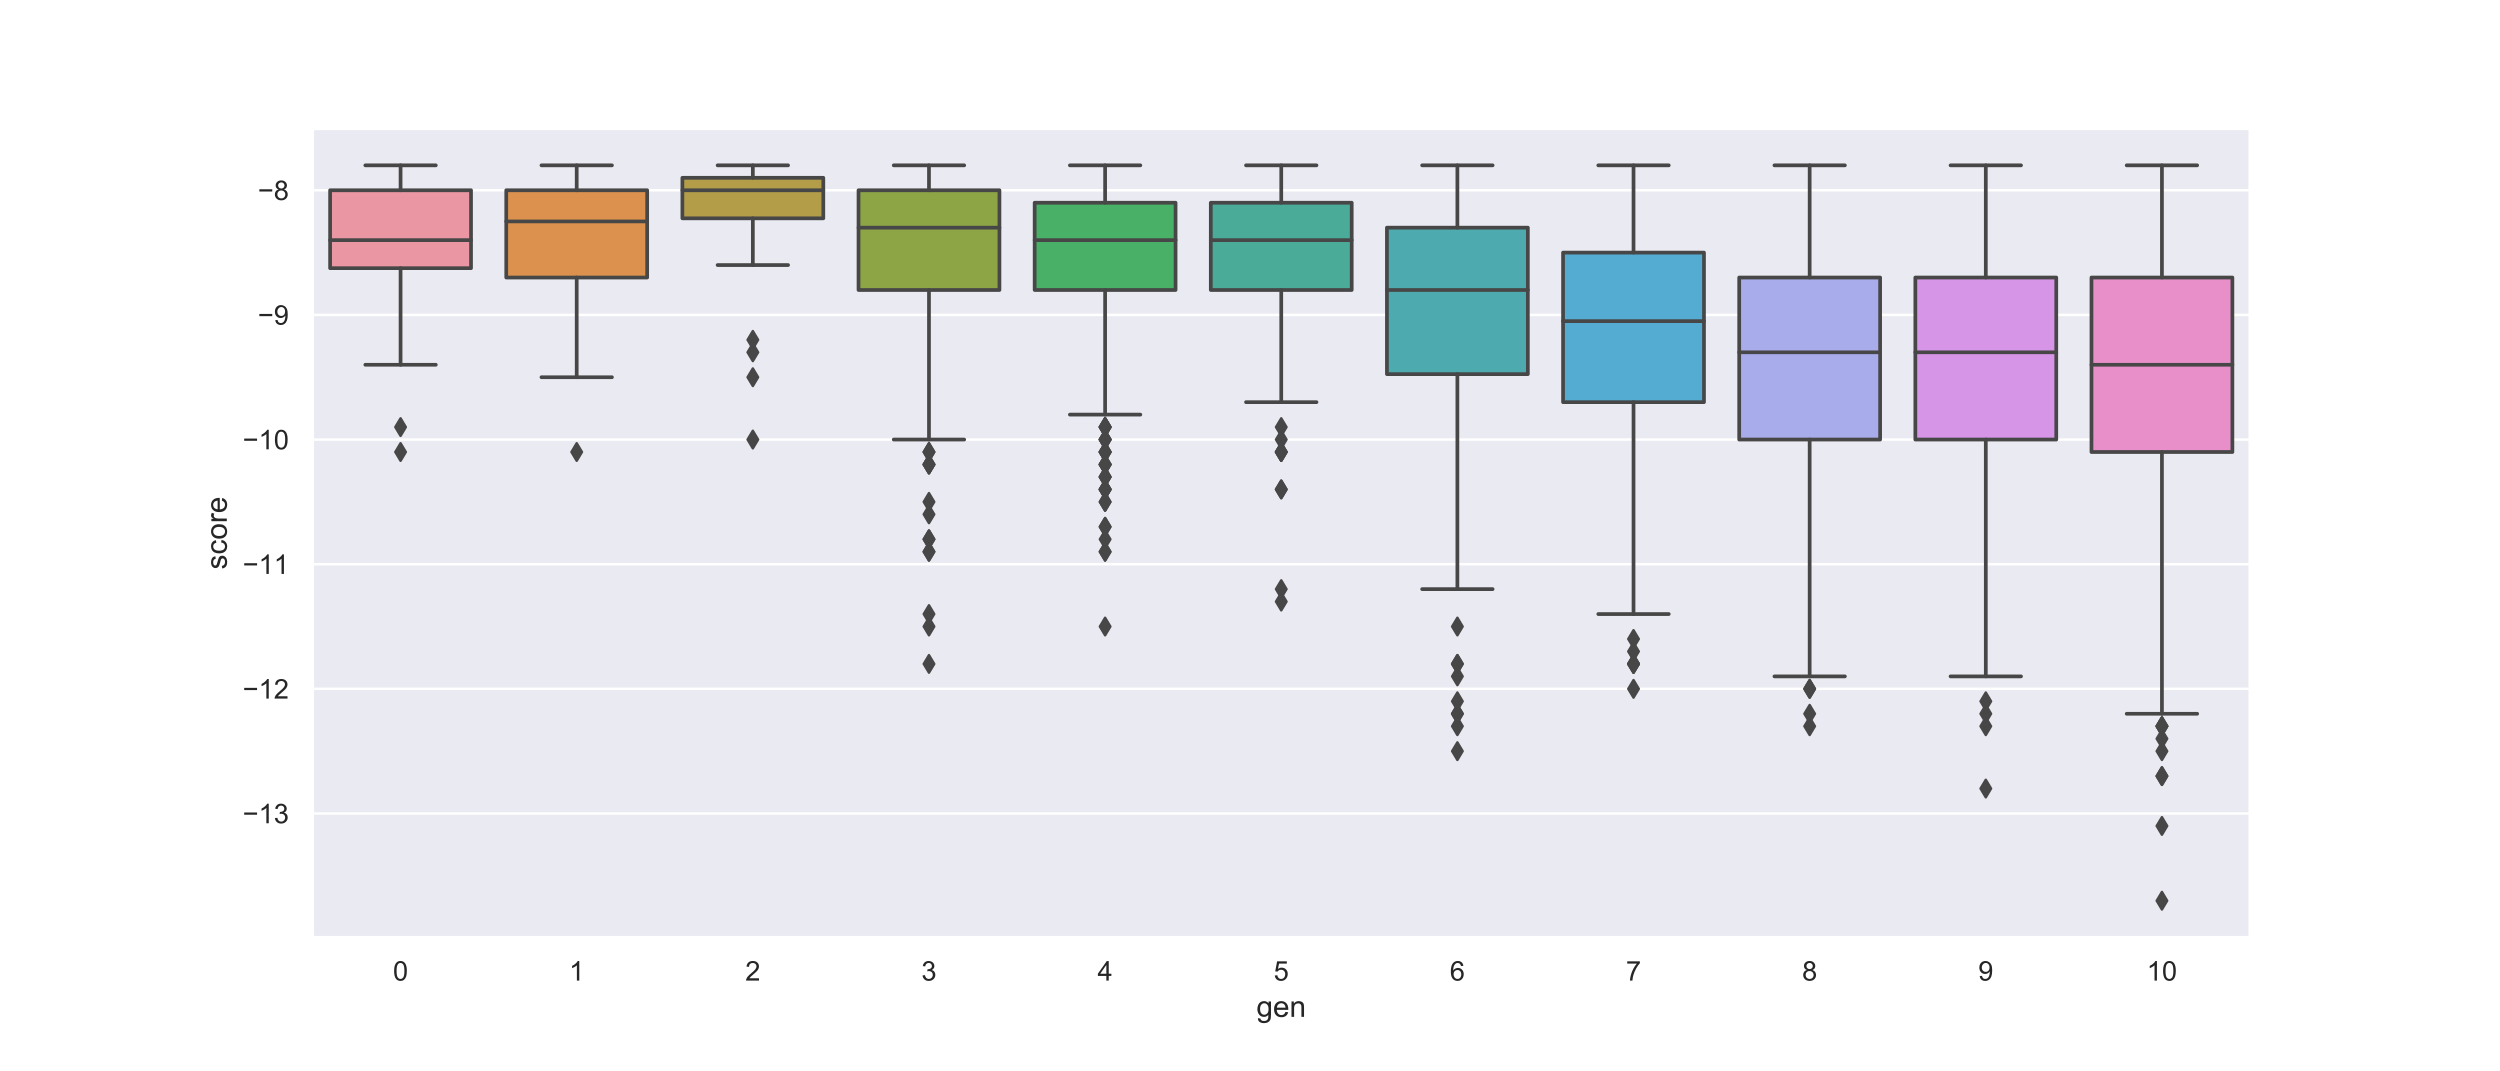 <?xml version="1.0" encoding="utf-8" standalone="no"?>
<!DOCTYPE svg PUBLIC "-//W3C//DTD SVG 1.1//EN"
  "http://www.w3.org/Graphics/SVG/1.1/DTD/svg11.dtd">
<!-- Created with matplotlib (https://matplotlib.org/) -->
<svg height="432pt" version="1.1" viewBox="0 0 1008 432" width="1008pt" xmlns="http://www.w3.org/2000/svg" xmlns:xlink="http://www.w3.org/1999/xlink">
 <defs>
  <style type="text/css">
*{stroke-linecap:butt;stroke-linejoin:round;}
  </style>
 </defs>
 <g id="figure_1">
  <g id="patch_1">
   <path d="M 0 432 
L 1008 432 
L 1008 0 
L 0 0 
z
" style="fill:#ffffff;"/>
  </g>
  <g id="axes_1">
   <g id="patch_2">
    <path d="M 126 378 
L 907.2 378 
L 907.2 51.84 
L 126 51.84 
z
" style="fill:#eaeaf2;"/>
   </g>
   <g id="matplotlib.axis_1">
    <g id="xtick_1">
     <g id="text_1">
      <!-- 0 -->
      <defs>
       <path d="M 4.156 35.297 
Q 4.156 48 6.766 55.734 
Q 9.375 63.484 14.516 67.672 
Q 19.672 71.875 27.484 71.875 
Q 33.25 71.875 37.594 69.547 
Q 41.938 67.234 44.766 62.859 
Q 47.609 58.5 49.219 52.219 
Q 50.828 45.953 50.828 35.297 
Q 50.828 22.703 48.234 14.969 
Q 45.656 7.234 40.5 3 
Q 35.359 -1.219 27.484 -1.219 
Q 17.141 -1.219 11.234 6.203 
Q 4.156 15.141 4.156 35.297 
z
M 13.188 35.297 
Q 13.188 17.672 17.312 11.828 
Q 21.438 6 27.484 6 
Q 33.547 6 37.672 11.859 
Q 41.797 17.719 41.797 35.297 
Q 41.797 52.984 37.672 58.781 
Q 33.547 64.594 27.391 64.594 
Q 21.344 64.594 17.719 59.469 
Q 13.188 52.938 13.188 35.297 
z
" id="ArialMT-48"/>
      </defs>
      <g style="fill:#262626;" transform="translate(158.451 395.374)scale(0.11 -0.11)">
       <use xlink:href="#ArialMT-48"/>
      </g>
     </g>
    </g>
    <g id="xtick_2">
     <g id="text_2">
      <!-- 1 -->
      <defs>
       <path d="M 37.25 0 
L 28.469 0 
L 28.469 56 
Q 25.297 52.984 20.141 49.953 
Q 14.984 46.922 10.891 45.406 
L 10.891 53.906 
Q 18.266 57.375 23.781 62.297 
Q 29.297 67.234 31.594 71.875 
L 37.25 71.875 
z
" id="ArialMT-49"/>
      </defs>
      <g style="fill:#262626;" transform="translate(229.469 395.374)scale(0.11 -0.11)">
       <use xlink:href="#ArialMT-49"/>
      </g>
     </g>
    </g>
    <g id="xtick_3">
     <g id="text_3">
      <!-- 2 -->
      <defs>
       <path d="M 50.344 8.453 
L 50.344 0 
L 3.031 0 
Q 2.938 3.172 4.047 6.109 
Q 5.859 10.938 9.828 15.625 
Q 13.812 20.312 21.344 26.469 
Q 33.016 36.031 37.109 41.625 
Q 41.219 47.219 41.219 52.203 
Q 41.219 57.422 37.469 61 
Q 33.734 64.594 27.734 64.594 
Q 21.391 64.594 17.578 60.781 
Q 13.766 56.984 13.719 50.25 
L 4.688 51.172 
Q 5.609 61.281 11.656 66.578 
Q 17.719 71.875 27.938 71.875 
Q 38.234 71.875 44.234 66.156 
Q 50.25 60.453 50.25 52 
Q 50.25 47.703 48.484 43.547 
Q 46.734 39.406 42.656 34.812 
Q 38.578 30.219 29.109 22.219 
Q 21.188 15.578 18.938 13.203 
Q 16.703 10.844 15.234 8.453 
z
" id="ArialMT-50"/>
      </defs>
      <g style="fill:#262626;" transform="translate(300.487 395.374)scale(0.11 -0.11)">
       <use xlink:href="#ArialMT-50"/>
      </g>
     </g>
    </g>
    <g id="xtick_4">
     <g id="text_4">
      <!-- 3 -->
      <defs>
       <path d="M 4.203 18.891 
L 12.984 20.062 
Q 14.5 12.594 18.141 9.297 
Q 21.781 6 27 6 
Q 33.203 6 37.469 10.297 
Q 41.75 14.594 41.75 20.953 
Q 41.75 27 37.797 30.922 
Q 33.844 34.859 27.734 34.859 
Q 25.25 34.859 21.531 33.891 
L 22.516 41.609 
Q 23.391 41.5 23.922 41.5 
Q 29.547 41.5 34.031 44.422 
Q 38.531 47.359 38.531 53.469 
Q 38.531 58.297 35.25 61.469 
Q 31.984 64.656 26.812 64.656 
Q 21.688 64.656 18.266 61.422 
Q 14.844 58.203 13.875 51.766 
L 5.078 53.328 
Q 6.688 62.156 12.391 67.016 
Q 18.109 71.875 26.609 71.875 
Q 32.469 71.875 37.391 69.359 
Q 42.328 66.844 44.938 62.5 
Q 47.562 58.156 47.562 53.266 
Q 47.562 48.641 45.062 44.828 
Q 42.578 41.016 37.703 38.766 
Q 44.047 37.312 47.562 32.688 
Q 51.078 28.078 51.078 21.141 
Q 51.078 11.766 44.234 5.25 
Q 37.406 -1.266 26.953 -1.266 
Q 17.531 -1.266 11.297 4.344 
Q 5.078 9.969 4.203 18.891 
z
" id="ArialMT-51"/>
      </defs>
      <g style="fill:#262626;" transform="translate(371.505 395.374)scale(0.11 -0.11)">
       <use xlink:href="#ArialMT-51"/>
      </g>
     </g>
    </g>
    <g id="xtick_5">
     <g id="text_5">
      <!-- 4 -->
      <defs>
       <path d="M 32.328 0 
L 32.328 17.141 
L 1.266 17.141 
L 1.266 25.203 
L 33.938 71.578 
L 41.109 71.578 
L 41.109 25.203 
L 50.781 25.203 
L 50.781 17.141 
L 41.109 17.141 
L 41.109 0 
z
M 32.328 25.203 
L 32.328 57.469 
L 9.906 25.203 
z
" id="ArialMT-52"/>
      </defs>
      <g style="fill:#262626;" transform="translate(442.523 395.374)scale(0.11 -0.11)">
       <use xlink:href="#ArialMT-52"/>
      </g>
     </g>
    </g>
    <g id="xtick_6">
     <g id="text_6">
      <!-- 5 -->
      <defs>
       <path d="M 4.156 18.75 
L 13.375 19.531 
Q 14.406 12.797 18.141 9.391 
Q 21.875 6 27.156 6 
Q 33.5 6 37.891 10.781 
Q 42.281 15.578 42.281 23.484 
Q 42.281 31 38.062 35.344 
Q 33.844 39.703 27 39.703 
Q 22.75 39.703 19.328 37.766 
Q 15.922 35.844 13.969 32.766 
L 5.719 33.844 
L 12.641 70.609 
L 48.25 70.609 
L 48.25 62.203 
L 19.672 62.203 
L 15.828 42.969 
Q 22.266 47.469 29.344 47.469 
Q 38.719 47.469 45.156 40.969 
Q 51.609 34.469 51.609 24.266 
Q 51.609 14.547 45.953 7.469 
Q 39.062 -1.219 27.156 -1.219 
Q 17.391 -1.219 11.203 4.25 
Q 5.031 9.719 4.156 18.75 
z
" id="ArialMT-53"/>
      </defs>
      <g style="fill:#262626;" transform="translate(513.541 395.374)scale(0.11 -0.11)">
       <use xlink:href="#ArialMT-53"/>
      </g>
     </g>
    </g>
    <g id="xtick_7">
     <g id="text_7">
      <!-- 6 -->
      <defs>
       <path d="M 49.75 54.047 
L 41.016 53.375 
Q 39.844 58.547 37.703 60.891 
Q 34.125 64.656 28.906 64.656 
Q 24.703 64.656 21.531 62.312 
Q 17.391 59.281 14.984 53.469 
Q 12.594 47.656 12.5 36.922 
Q 15.672 41.75 20.266 44.094 
Q 24.859 46.438 29.891 46.438 
Q 38.672 46.438 44.844 39.969 
Q 51.031 33.5 51.031 23.25 
Q 51.031 16.5 48.125 10.719 
Q 45.219 4.938 40.141 1.859 
Q 35.062 -1.219 28.609 -1.219 
Q 17.625 -1.219 10.688 6.859 
Q 3.766 14.938 3.766 33.5 
Q 3.766 54.25 11.422 63.672 
Q 18.109 71.875 29.438 71.875 
Q 37.891 71.875 43.281 67.141 
Q 48.688 62.406 49.75 54.047 
z
M 13.875 23.188 
Q 13.875 18.656 15.797 14.5 
Q 17.719 10.359 21.188 8.172 
Q 24.656 6 28.469 6 
Q 34.031 6 38.031 10.484 
Q 42.047 14.984 42.047 22.703 
Q 42.047 30.125 38.078 34.391 
Q 34.125 38.672 28.125 38.672 
Q 22.172 38.672 18.016 34.391 
Q 13.875 30.125 13.875 23.188 
z
" id="ArialMT-54"/>
      </defs>
      <g style="fill:#262626;" transform="translate(584.56 395.374)scale(0.11 -0.11)">
       <use xlink:href="#ArialMT-54"/>
      </g>
     </g>
    </g>
    <g id="xtick_8">
     <g id="text_8">
      <!-- 7 -->
      <defs>
       <path d="M 4.734 62.203 
L 4.734 70.656 
L 51.078 70.656 
L 51.078 63.812 
Q 44.234 56.547 37.516 44.484 
Q 30.812 32.422 27.156 19.672 
Q 24.516 10.688 23.781 0 
L 14.75 0 
Q 14.891 8.453 18.062 20.406 
Q 21.234 32.375 27.172 43.484 
Q 33.109 54.594 39.797 62.203 
z
" id="ArialMT-55"/>
      </defs>
      <g style="fill:#262626;" transform="translate(655.578 395.374)scale(0.11 -0.11)">
       <use xlink:href="#ArialMT-55"/>
      </g>
     </g>
    </g>
    <g id="xtick_9">
     <g id="text_9">
      <!-- 8 -->
      <defs>
       <path d="M 17.672 38.812 
Q 12.203 40.828 9.562 44.531 
Q 6.938 48.25 6.938 53.422 
Q 6.938 61.234 12.547 66.547 
Q 18.172 71.875 27.484 71.875 
Q 36.859 71.875 42.578 66.422 
Q 48.297 60.984 48.297 53.172 
Q 48.297 48.188 45.672 44.5 
Q 43.062 40.828 37.75 38.812 
Q 44.344 36.672 47.781 31.875 
Q 51.219 27.094 51.219 20.453 
Q 51.219 11.281 44.719 5.031 
Q 38.234 -1.219 27.641 -1.219 
Q 17.047 -1.219 10.547 5.047 
Q 4.047 11.328 4.047 20.703 
Q 4.047 27.688 7.594 32.391 
Q 11.141 37.109 17.672 38.812 
z
M 15.922 53.719 
Q 15.922 48.641 19.188 45.406 
Q 22.469 42.188 27.688 42.188 
Q 32.766 42.188 36.016 45.375 
Q 39.266 48.578 39.266 53.219 
Q 39.266 58.062 35.906 61.359 
Q 32.562 64.656 27.594 64.656 
Q 22.562 64.656 19.234 61.422 
Q 15.922 58.203 15.922 53.719 
z
M 13.094 20.656 
Q 13.094 16.891 14.875 13.375 
Q 16.656 9.859 20.172 7.922 
Q 23.688 6 27.734 6 
Q 34.031 6 38.125 10.047 
Q 42.234 14.109 42.234 20.359 
Q 42.234 26.703 38.016 30.859 
Q 33.797 35.016 27.438 35.016 
Q 21.234 35.016 17.156 30.906 
Q 13.094 26.812 13.094 20.656 
z
" id="ArialMT-56"/>
      </defs>
      <g style="fill:#262626;" transform="translate(726.596 395.374)scale(0.11 -0.11)">
       <use xlink:href="#ArialMT-56"/>
      </g>
     </g>
    </g>
    <g id="xtick_10">
     <g id="text_10">
      <!-- 9 -->
      <defs>
       <path d="M 5.469 16.547 
L 13.922 17.328 
Q 14.984 11.375 18.016 8.688 
Q 21.047 6 25.781 6 
Q 29.828 6 32.875 7.859 
Q 35.938 9.719 37.891 12.812 
Q 39.844 15.922 41.156 21.188 
Q 42.484 26.469 42.484 31.938 
Q 42.484 32.516 42.438 33.688 
Q 39.797 29.5 35.234 26.875 
Q 30.672 24.266 25.344 24.266 
Q 16.453 24.266 10.297 30.703 
Q 4.156 37.156 4.156 47.703 
Q 4.156 58.594 10.578 65.234 
Q 17 71.875 26.656 71.875 
Q 33.641 71.875 39.422 68.109 
Q 45.219 64.359 48.219 57.391 
Q 51.219 50.438 51.219 37.25 
Q 51.219 23.531 48.234 15.406 
Q 45.266 7.281 39.375 3.031 
Q 33.5 -1.219 25.594 -1.219 
Q 17.188 -1.219 11.859 3.438 
Q 6.547 8.109 5.469 16.547 
z
M 41.453 48.141 
Q 41.453 55.719 37.422 60.156 
Q 33.406 64.594 27.734 64.594 
Q 21.875 64.594 17.531 59.812 
Q 13.188 55.031 13.188 47.406 
Q 13.188 40.578 17.312 36.297 
Q 21.438 32.031 27.484 32.031 
Q 33.594 32.031 37.516 36.297 
Q 41.453 40.578 41.453 48.141 
z
" id="ArialMT-57"/>
      </defs>
      <g style="fill:#262626;" transform="translate(797.614 395.374)scale(0.11 -0.11)">
       <use xlink:href="#ArialMT-57"/>
      </g>
     </g>
    </g>
    <g id="xtick_11">
     <g id="text_11">
      <!-- 10 -->
      <g style="fill:#262626;" transform="translate(865.574 395.374)scale(0.11 -0.11)">
       <use xlink:href="#ArialMT-49"/>
       <use x="55.615" xlink:href="#ArialMT-48"/>
      </g>
     </g>
    </g>
    <g id="text_12">
     <!-- gen -->
     <defs>
      <path d="M 4.984 -4.297 
L 13.531 -5.562 
Q 14.062 -9.516 16.5 -11.328 
Q 19.781 -13.766 25.438 -13.766 
Q 31.547 -13.766 34.859 -11.328 
Q 38.188 -8.891 39.359 -4.5 
Q 40.047 -1.812 39.984 6.781 
Q 34.234 0 25.641 0 
Q 14.938 0 9.078 7.719 
Q 3.219 15.438 3.219 26.219 
Q 3.219 33.641 5.906 39.906 
Q 8.594 46.188 13.688 49.609 
Q 18.797 53.031 25.688 53.031 
Q 34.859 53.031 40.828 45.609 
L 40.828 51.859 
L 48.922 51.859 
L 48.922 7.031 
Q 48.922 -5.078 46.453 -10.125 
Q 44 -15.188 38.641 -18.109 
Q 33.297 -21.047 25.484 -21.047 
Q 16.219 -21.047 10.5 -16.875 
Q 4.781 -12.703 4.984 -4.297 
z
M 12.25 26.859 
Q 12.25 16.656 16.297 11.969 
Q 20.359 7.281 26.469 7.281 
Q 32.516 7.281 36.609 11.938 
Q 40.719 16.609 40.719 26.562 
Q 40.719 36.078 36.5 40.906 
Q 32.281 45.75 26.312 45.75 
Q 20.453 45.75 16.344 40.984 
Q 12.25 36.234 12.25 26.859 
z
" id="ArialMT-103"/>
      <path d="M 42.094 16.703 
L 51.172 15.578 
Q 49.031 7.625 43.219 3.219 
Q 37.406 -1.172 28.375 -1.172 
Q 17 -1.172 10.328 5.828 
Q 3.656 12.844 3.656 25.484 
Q 3.656 38.578 10.391 45.797 
Q 17.141 53.031 27.875 53.031 
Q 38.281 53.031 44.875 45.953 
Q 51.469 38.875 51.469 26.031 
Q 51.469 25.25 51.422 23.688 
L 12.75 23.688 
Q 13.234 15.141 17.578 10.594 
Q 21.922 6.062 28.422 6.062 
Q 33.25 6.062 36.672 8.594 
Q 40.094 11.141 42.094 16.703 
z
M 13.234 30.906 
L 42.188 30.906 
Q 41.609 37.453 38.875 40.719 
Q 34.672 45.797 27.984 45.797 
Q 21.922 45.797 17.797 41.75 
Q 13.672 37.703 13.234 30.906 
z
" id="ArialMT-101"/>
      <path d="M 6.594 0 
L 6.594 51.859 
L 14.5 51.859 
L 14.5 44.484 
Q 20.219 53.031 31 53.031 
Q 35.688 53.031 39.625 51.344 
Q 43.562 49.656 45.516 46.922 
Q 47.469 44.188 48.25 40.438 
Q 48.734 37.984 48.734 31.891 
L 48.734 0 
L 39.938 0 
L 39.938 31.547 
Q 39.938 36.922 38.906 39.578 
Q 37.891 42.234 35.281 43.812 
Q 32.672 45.406 29.156 45.406 
Q 23.531 45.406 19.453 41.844 
Q 15.375 38.281 15.375 28.328 
L 15.375 0 
z
" id="ArialMT-110"/>
     </defs>
     <g style="fill:#262626;" transform="translate(506.59 410.009)scale(0.12 -0.12)">
      <use xlink:href="#ArialMT-103"/>
      <use x="55.615" xlink:href="#ArialMT-101"/>
      <use x="111.23" xlink:href="#ArialMT-110"/>
     </g>
    </g>
   </g>
   <g id="matplotlib.axis_2">
    <g id="ytick_1">
     <g id="line2d_1">
      <path clip-path="url(#p78679c2bc2)" d="M 126 327.996 
L 907.2 327.996 
" style="fill:none;stroke:#ffffff;stroke-linecap:round;"/>
     </g>
     <g id="text_13">
      <!-- −13 -->
      <defs>
       <path d="M 52.828 31.203 
L 5.562 31.203 
L 5.562 39.406 
L 52.828 39.406 
z
" id="ArialMT-8722"/>
      </defs>
      <g style="fill:#262626;" transform="translate(97.841 331.932)scale(0.11 -0.11)">
       <use xlink:href="#ArialMT-8722"/>
       <use x="58.398" xlink:href="#ArialMT-49"/>
       <use x="114.014" xlink:href="#ArialMT-51"/>
      </g>
     </g>
    </g>
    <g id="ytick_2">
     <g id="line2d_2">
      <path clip-path="url(#p78679c2bc2)" d="M 126 277.74 
L 907.2 277.74 
" style="fill:none;stroke:#ffffff;stroke-linecap:round;"/>
     </g>
     <g id="text_14">
      <!-- −12 -->
      <g style="fill:#262626;" transform="translate(97.841 281.677)scale(0.11 -0.11)">
       <use xlink:href="#ArialMT-8722"/>
       <use x="58.398" xlink:href="#ArialMT-49"/>
       <use x="114.014" xlink:href="#ArialMT-50"/>
      </g>
     </g>
    </g>
    <g id="ytick_3">
     <g id="line2d_3">
      <path clip-path="url(#p78679c2bc2)" d="M 126 227.484 
L 907.2 227.484 
" style="fill:none;stroke:#ffffff;stroke-linecap:round;"/>
     </g>
     <g id="text_15">
      <!-- −11 -->
      <g style="fill:#262626;" transform="translate(97.853 231.421)scale(0.11 -0.11)">
       <use xlink:href="#ArialMT-8722"/>
       <use x="58.398" xlink:href="#ArialMT-49"/>
       <use x="113.904" xlink:href="#ArialMT-49"/>
      </g>
     </g>
    </g>
    <g id="ytick_4">
     <g id="line2d_4">
      <path clip-path="url(#p78679c2bc2)" d="M 126 177.228 
L 907.2 177.228 
" style="fill:none;stroke:#ffffff;stroke-linecap:round;"/>
     </g>
     <g id="text_16">
      <!-- −10 -->
      <g style="fill:#262626;" transform="translate(97.841 181.165)scale(0.11 -0.11)">
       <use xlink:href="#ArialMT-8722"/>
       <use x="58.398" xlink:href="#ArialMT-49"/>
       <use x="114.014" xlink:href="#ArialMT-48"/>
      </g>
     </g>
    </g>
    <g id="ytick_5">
     <g id="line2d_5">
      <path clip-path="url(#p78679c2bc2)" d="M 126 126.972 
L 907.2 126.972 
" style="fill:none;stroke:#ffffff;stroke-linecap:round;"/>
     </g>
     <g id="text_17">
      <!-- −9 -->
      <g style="fill:#262626;" transform="translate(103.958 130.909)scale(0.11 -0.11)">
       <use xlink:href="#ArialMT-8722"/>
       <use x="58.398" xlink:href="#ArialMT-57"/>
      </g>
     </g>
    </g>
    <g id="ytick_6">
     <g id="line2d_6">
      <path clip-path="url(#p78679c2bc2)" d="M 126 76.717 
L 907.2 76.717 
" style="fill:none;stroke:#ffffff;stroke-linecap:round;"/>
     </g>
     <g id="text_18">
      <!-- −8 -->
      <g style="fill:#262626;" transform="translate(103.958 80.653)scale(0.11 -0.11)">
       <use xlink:href="#ArialMT-8722"/>
       <use x="58.398" xlink:href="#ArialMT-56"/>
      </g>
     </g>
    </g>
    <g id="text_19">
     <!-- score -->
     <defs>
      <path d="M 3.078 15.484 
L 11.766 16.844 
Q 12.5 11.625 15.844 8.844 
Q 19.188 6.062 25.203 6.062 
Q 31.25 6.062 34.172 8.516 
Q 37.109 10.984 37.109 14.312 
Q 37.109 17.281 34.516 19 
Q 32.719 20.172 25.531 21.969 
Q 15.875 24.422 12.141 26.203 
Q 8.406 27.984 6.469 31.125 
Q 4.547 34.281 4.547 38.094 
Q 4.547 41.547 6.125 44.5 
Q 7.719 47.469 10.453 49.422 
Q 12.5 50.922 16.031 51.969 
Q 19.578 53.031 23.641 53.031 
Q 29.734 53.031 34.344 51.266 
Q 38.969 49.516 41.156 46.5 
Q 43.359 43.5 44.188 38.484 
L 35.594 37.312 
Q 35.016 41.312 32.203 43.547 
Q 29.391 45.797 24.266 45.797 
Q 18.219 45.797 15.625 43.797 
Q 13.031 41.797 13.031 39.109 
Q 13.031 37.406 14.109 36.031 
Q 15.188 34.625 17.484 33.688 
Q 18.797 33.203 25.25 31.453 
Q 34.578 28.953 38.25 27.359 
Q 41.938 25.781 44.031 22.75 
Q 46.141 19.734 46.141 15.234 
Q 46.141 10.844 43.578 6.953 
Q 41.016 3.078 36.172 0.953 
Q 31.344 -1.172 25.25 -1.172 
Q 15.141 -1.172 9.844 3.031 
Q 4.547 7.234 3.078 15.484 
z
" id="ArialMT-115"/>
      <path d="M 40.438 19 
L 49.078 17.875 
Q 47.656 8.938 41.812 3.875 
Q 35.984 -1.172 27.484 -1.172 
Q 16.844 -1.172 10.375 5.781 
Q 3.906 12.75 3.906 25.734 
Q 3.906 34.125 6.688 40.422 
Q 9.469 46.734 15.156 49.875 
Q 20.844 53.031 27.547 53.031 
Q 35.984 53.031 41.359 48.75 
Q 46.734 44.484 48.25 36.625 
L 39.703 35.297 
Q 38.484 40.531 35.375 43.156 
Q 32.281 45.797 27.875 45.797 
Q 21.234 45.797 17.078 41.031 
Q 12.938 36.281 12.938 25.984 
Q 12.938 15.531 16.938 10.797 
Q 20.953 6.062 27.391 6.062 
Q 32.562 6.062 36.031 9.234 
Q 39.5 12.406 40.438 19 
z
" id="ArialMT-99"/>
      <path d="M 3.328 25.922 
Q 3.328 40.328 11.328 47.266 
Q 18.016 53.031 27.641 53.031 
Q 38.328 53.031 45.109 46.016 
Q 51.906 39.016 51.906 26.656 
Q 51.906 16.656 48.906 10.906 
Q 45.906 5.172 40.156 2 
Q 34.422 -1.172 27.641 -1.172 
Q 16.75 -1.172 10.031 5.812 
Q 3.328 12.797 3.328 25.922 
z
M 12.359 25.922 
Q 12.359 15.969 16.703 11.016 
Q 21.047 6.062 27.641 6.062 
Q 34.188 6.062 38.531 11.031 
Q 42.875 16.016 42.875 26.219 
Q 42.875 35.844 38.5 40.797 
Q 34.125 45.75 27.641 45.75 
Q 21.047 45.75 16.703 40.812 
Q 12.359 35.891 12.359 25.922 
z
" id="ArialMT-111"/>
      <path d="M 6.5 0 
L 6.5 51.859 
L 14.406 51.859 
L 14.406 44 
Q 17.438 49.516 20 51.266 
Q 22.562 53.031 25.641 53.031 
Q 30.078 53.031 34.672 50.203 
L 31.641 42.047 
Q 28.422 43.953 25.203 43.953 
Q 22.312 43.953 20.016 42.219 
Q 17.719 40.484 16.75 37.406 
Q 15.281 32.719 15.281 27.156 
L 15.281 0 
z
" id="ArialMT-114"/>
     </defs>
     <g style="fill:#262626;" transform="translate(91.456 229.591)rotate(-90)scale(0.12 -0.12)">
      <use xlink:href="#ArialMT-115"/>
      <use x="50" xlink:href="#ArialMT-99"/>
      <use x="100" xlink:href="#ArialMT-111"/>
      <use x="155.615" xlink:href="#ArialMT-114"/>
      <use x="188.916" xlink:href="#ArialMT-101"/>
     </g>
    </g>
   </g>
   <g id="patch_3">
    <path clip-path="url(#p78679c2bc2)" d="M 133.102 108.126 
L 189.916 108.126 
L 189.916 76.717 
L 133.102 76.717 
L 133.102 108.126 
z
" style="fill:#ea96a3;stroke:#474747;stroke-linejoin:miter;stroke-width:1.5;"/>
   </g>
   <g id="patch_4">
    <path clip-path="url(#p78679c2bc2)" d="M 204.12 111.896 
L 260.935 111.896 
L 260.935 76.717 
L 204.12 76.717 
L 204.12 111.896 
z
" style="fill:#dc924e;stroke:#474747;stroke-linejoin:miter;stroke-width:1.5;"/>
   </g>
   <g id="patch_5">
    <path clip-path="url(#p78679c2bc2)" d="M 275.138 88.024 
L 331.953 88.024 
L 331.953 71.691 
L 275.138 71.691 
L 275.138 88.024 
z
" style="fill:#b39d48;stroke:#474747;stroke-linejoin:miter;stroke-width:1.5;"/>
   </g>
   <g id="patch_6">
    <path clip-path="url(#p78679c2bc2)" d="M 346.156 116.921 
L 402.971 116.921 
L 402.971 76.717 
L 346.156 76.717 
L 346.156 116.921 
z
" style="fill:#8ea546;stroke:#474747;stroke-linejoin:miter;stroke-width:1.5;"/>
   </g>
   <g id="patch_7">
    <path clip-path="url(#p78679c2bc2)" d="M 417.175 116.921 
L 473.989 116.921 
L 473.989 81.742 
L 417.175 81.742 
L 417.175 116.921 
z
" style="fill:#48b067;stroke:#474747;stroke-linejoin:miter;stroke-width:1.5;"/>
   </g>
   <g id="patch_8">
    <path clip-path="url(#p78679c2bc2)" d="M 488.193 116.921 
L 545.007 116.921 
L 545.007 81.742 
L 488.193 81.742 
L 488.193 116.921 
z
" style="fill:#4aac98;stroke:#474747;stroke-linejoin:miter;stroke-width:1.5;"/>
   </g>
   <g id="patch_9">
    <path clip-path="url(#p78679c2bc2)" d="M 559.211 150.844 
L 616.025 150.844 
L 616.025 91.793 
L 559.211 91.793 
L 559.211 150.844 
z
" style="fill:#4dabb0;stroke:#474747;stroke-linejoin:miter;stroke-width:1.5;"/>
   </g>
   <g id="patch_10">
    <path clip-path="url(#p78679c2bc2)" d="M 630.229 162.151 
L 687.044 162.151 
L 687.044 101.844 
L 630.229 101.844 
L 630.229 162.151 
z
" style="fill:#54acd3;stroke:#474747;stroke-linejoin:miter;stroke-width:1.5;"/>
   </g>
   <g id="patch_11">
    <path clip-path="url(#p78679c2bc2)" d="M 701.247 177.228 
L 758.062 177.228 
L 758.062 111.896 
L 701.247 111.896 
L 701.247 177.228 
z
" style="fill:#a9aceb;stroke:#474747;stroke-linejoin:miter;stroke-width:1.5;"/>
   </g>
   <g id="patch_12">
    <path clip-path="url(#p78679c2bc2)" d="M 772.265 177.228 
L 829.08 177.228 
L 829.08 111.896 
L 772.265 111.896 
L 772.265 177.228 
z
" style="fill:#d795e8;stroke:#474747;stroke-linejoin:miter;stroke-width:1.5;"/>
   </g>
   <g id="patch_13">
    <path clip-path="url(#p78679c2bc2)" d="M 843.284 182.254 
L 900.098 182.254 
L 900.098 111.896 
L 843.284 111.896 
L 843.284 182.254 
z
" style="fill:#e88fc9;stroke:#474747;stroke-linejoin:miter;stroke-width:1.5;"/>
   </g>
   <g id="line2d_7">
    <path clip-path="url(#p78679c2bc2)" d="M 161.509 108.126 
L 161.509 147.075 
" style="fill:none;stroke:#474747;stroke-linecap:round;stroke-width:1.5;"/>
   </g>
   <g id="line2d_8">
    <path clip-path="url(#p78679c2bc2)" d="M 161.509 76.717 
L 161.509 66.665 
" style="fill:none;stroke:#474747;stroke-linecap:round;stroke-width:1.5;"/>
   </g>
   <g id="line2d_9">
    <path clip-path="url(#p78679c2bc2)" d="M 147.305 147.075 
L 175.713 147.075 
" style="fill:none;stroke:#474747;stroke-linecap:round;stroke-width:1.5;"/>
   </g>
   <g id="line2d_10">
    <path clip-path="url(#p78679c2bc2)" d="M 147.305 66.665 
L 175.713 66.665 
" style="fill:none;stroke:#474747;stroke-linecap:round;stroke-width:1.5;"/>
   </g>
   <g id="line2d_11">
    <defs>
     <path d="M 0 3.536 
L 2.121 0 
L 0 -3.536 
L -2.121 0 
z
" id="m6c0126ccb9" style="stroke:#474747;stroke-linejoin:miter;"/>
    </defs>
    <g clip-path="url(#p78679c2bc2)">
     <use style="fill:#474747;stroke:#474747;stroke-linejoin:miter;" x="161.509" xlink:href="#m6c0126ccb9" y="182.254"/>
     <use style="fill:#474747;stroke:#474747;stroke-linejoin:miter;" x="161.509" xlink:href="#m6c0126ccb9" y="172.203"/>
    </g>
   </g>
   <g id="line2d_12">
    <path clip-path="url(#p78679c2bc2)" d="M 232.527 111.896 
L 232.527 152.1 
" style="fill:none;stroke:#474747;stroke-linecap:round;stroke-width:1.5;"/>
   </g>
   <g id="line2d_13">
    <path clip-path="url(#p78679c2bc2)" d="M 232.527 76.717 
L 232.527 66.665 
" style="fill:none;stroke:#474747;stroke-linecap:round;stroke-width:1.5;"/>
   </g>
   <g id="line2d_14">
    <path clip-path="url(#p78679c2bc2)" d="M 218.324 152.1 
L 246.731 152.1 
" style="fill:none;stroke:#474747;stroke-linecap:round;stroke-width:1.5;"/>
   </g>
   <g id="line2d_15">
    <path clip-path="url(#p78679c2bc2)" d="M 218.324 66.665 
L 246.731 66.665 
" style="fill:none;stroke:#474747;stroke-linecap:round;stroke-width:1.5;"/>
   </g>
   <g id="line2d_16">
    <g clip-path="url(#p78679c2bc2)">
     <use style="fill:#474747;stroke:#474747;stroke-linejoin:miter;" x="232.527" xlink:href="#m6c0126ccb9" y="182.254"/>
    </g>
   </g>
   <g id="line2d_17">
    <path clip-path="url(#p78679c2bc2)" d="M 303.545 88.024 
L 303.545 106.87 
" style="fill:none;stroke:#474747;stroke-linecap:round;stroke-width:1.5;"/>
   </g>
   <g id="line2d_18">
    <path clip-path="url(#p78679c2bc2)" d="M 303.545 71.691 
L 303.545 66.665 
" style="fill:none;stroke:#474747;stroke-linecap:round;stroke-width:1.5;"/>
   </g>
   <g id="line2d_19">
    <path clip-path="url(#p78679c2bc2)" d="M 289.342 106.87 
L 317.749 106.87 
" style="fill:none;stroke:#474747;stroke-linecap:round;stroke-width:1.5;"/>
   </g>
   <g id="line2d_20">
    <path clip-path="url(#p78679c2bc2)" d="M 289.342 66.665 
L 317.749 66.665 
" style="fill:none;stroke:#474747;stroke-linecap:round;stroke-width:1.5;"/>
   </g>
   <g id="line2d_21">
    <g clip-path="url(#p78679c2bc2)">
     <use style="fill:#474747;stroke:#474747;stroke-linejoin:miter;" x="303.545" xlink:href="#m6c0126ccb9" y="177.228"/>
     <use style="fill:#474747;stroke:#474747;stroke-linejoin:miter;" x="303.545" xlink:href="#m6c0126ccb9" y="152.1"/>
     <use style="fill:#474747;stroke:#474747;stroke-linejoin:miter;" x="303.545" xlink:href="#m6c0126ccb9" y="142.049"/>
     <use style="fill:#474747;stroke:#474747;stroke-linejoin:miter;" x="303.545" xlink:href="#m6c0126ccb9" y="137.024"/>
    </g>
   </g>
   <g id="line2d_22">
    <path clip-path="url(#p78679c2bc2)" d="M 374.564 116.921 
L 374.564 177.228 
" style="fill:none;stroke:#474747;stroke-linecap:round;stroke-width:1.5;"/>
   </g>
   <g id="line2d_23">
    <path clip-path="url(#p78679c2bc2)" d="M 374.564 76.717 
L 374.564 66.665 
" style="fill:none;stroke:#474747;stroke-linecap:round;stroke-width:1.5;"/>
   </g>
   <g id="line2d_24">
    <path clip-path="url(#p78679c2bc2)" d="M 360.36 177.228 
L 388.767 177.228 
" style="fill:none;stroke:#474747;stroke-linecap:round;stroke-width:1.5;"/>
   </g>
   <g id="line2d_25">
    <path clip-path="url(#p78679c2bc2)" d="M 360.36 66.665 
L 388.767 66.665 
" style="fill:none;stroke:#474747;stroke-linecap:round;stroke-width:1.5;"/>
   </g>
   <g id="line2d_26">
    <g clip-path="url(#p78679c2bc2)">
     <use style="fill:#474747;stroke:#474747;stroke-linejoin:miter;" x="374.564" xlink:href="#m6c0126ccb9" y="267.689"/>
     <use style="fill:#474747;stroke:#474747;stroke-linejoin:miter;" x="374.564" xlink:href="#m6c0126ccb9" y="252.612"/>
     <use style="fill:#474747;stroke:#474747;stroke-linejoin:miter;" x="374.564" xlink:href="#m6c0126ccb9" y="247.586"/>
     <use style="fill:#474747;stroke:#474747;stroke-linejoin:miter;" x="374.564" xlink:href="#m6c0126ccb9" y="222.458"/>
     <use style="fill:#474747;stroke:#474747;stroke-linejoin:miter;" x="374.564" xlink:href="#m6c0126ccb9" y="222.458"/>
     <use style="fill:#474747;stroke:#474747;stroke-linejoin:miter;" x="374.564" xlink:href="#m6c0126ccb9" y="217.433"/>
     <use style="fill:#474747;stroke:#474747;stroke-linejoin:miter;" x="374.564" xlink:href="#m6c0126ccb9" y="217.433"/>
     <use style="fill:#474747;stroke:#474747;stroke-linejoin:miter;" x="374.564" xlink:href="#m6c0126ccb9" y="207.382"/>
     <use style="fill:#474747;stroke:#474747;stroke-linejoin:miter;" x="374.564" xlink:href="#m6c0126ccb9" y="202.356"/>
     <use style="fill:#474747;stroke:#474747;stroke-linejoin:miter;" x="374.564" xlink:href="#m6c0126ccb9" y="187.279"/>
     <use style="fill:#474747;stroke:#474747;stroke-linejoin:miter;" x="374.564" xlink:href="#m6c0126ccb9" y="187.279"/>
     <use style="fill:#474747;stroke:#474747;stroke-linejoin:miter;" x="374.564" xlink:href="#m6c0126ccb9" y="187.279"/>
     <use style="fill:#474747;stroke:#474747;stroke-linejoin:miter;" x="374.564" xlink:href="#m6c0126ccb9" y="182.254"/>
     <use style="fill:#474747;stroke:#474747;stroke-linejoin:miter;" x="374.564" xlink:href="#m6c0126ccb9" y="182.254"/>
    </g>
   </g>
   <g id="line2d_27">
    <path clip-path="url(#p78679c2bc2)" d="M 445.582 116.921 
L 445.582 167.177 
" style="fill:none;stroke:#474747;stroke-linecap:round;stroke-width:1.5;"/>
   </g>
   <g id="line2d_28">
    <path clip-path="url(#p78679c2bc2)" d="M 445.582 81.742 
L 445.582 66.665 
" style="fill:none;stroke:#474747;stroke-linecap:round;stroke-width:1.5;"/>
   </g>
   <g id="line2d_29">
    <path clip-path="url(#p78679c2bc2)" d="M 431.378 167.177 
L 459.785 167.177 
" style="fill:none;stroke:#474747;stroke-linecap:round;stroke-width:1.5;"/>
   </g>
   <g id="line2d_30">
    <path clip-path="url(#p78679c2bc2)" d="M 431.378 66.665 
L 459.785 66.665 
" style="fill:none;stroke:#474747;stroke-linecap:round;stroke-width:1.5;"/>
   </g>
   <g id="line2d_31">
    <g clip-path="url(#p78679c2bc2)">
     <use style="fill:#474747;stroke:#474747;stroke-linejoin:miter;" x="445.582" xlink:href="#m6c0126ccb9" y="252.612"/>
     <use style="fill:#474747;stroke:#474747;stroke-linejoin:miter;" x="445.582" xlink:href="#m6c0126ccb9" y="222.458"/>
     <use style="fill:#474747;stroke:#474747;stroke-linejoin:miter;" x="445.582" xlink:href="#m6c0126ccb9" y="222.458"/>
     <use style="fill:#474747;stroke:#474747;stroke-linejoin:miter;" x="445.582" xlink:href="#m6c0126ccb9" y="217.433"/>
     <use style="fill:#474747;stroke:#474747;stroke-linejoin:miter;" x="445.582" xlink:href="#m6c0126ccb9" y="212.407"/>
     <use style="fill:#474747;stroke:#474747;stroke-linejoin:miter;" x="445.582" xlink:href="#m6c0126ccb9" y="212.407"/>
     <use style="fill:#474747;stroke:#474747;stroke-linejoin:miter;" x="445.582" xlink:href="#m6c0126ccb9" y="202.356"/>
     <use style="fill:#474747;stroke:#474747;stroke-linejoin:miter;" x="445.582" xlink:href="#m6c0126ccb9" y="202.356"/>
     <use style="fill:#474747;stroke:#474747;stroke-linejoin:miter;" x="445.582" xlink:href="#m6c0126ccb9" y="197.33"/>
     <use style="fill:#474747;stroke:#474747;stroke-linejoin:miter;" x="445.582" xlink:href="#m6c0126ccb9" y="197.33"/>
     <use style="fill:#474747;stroke:#474747;stroke-linejoin:miter;" x="445.582" xlink:href="#m6c0126ccb9" y="197.33"/>
     <use style="fill:#474747;stroke:#474747;stroke-linejoin:miter;" x="445.582" xlink:href="#m6c0126ccb9" y="197.33"/>
     <use style="fill:#474747;stroke:#474747;stroke-linejoin:miter;" x="445.582" xlink:href="#m6c0126ccb9" y="192.305"/>
     <use style="fill:#474747;stroke:#474747;stroke-linejoin:miter;" x="445.582" xlink:href="#m6c0126ccb9" y="192.305"/>
     <use style="fill:#474747;stroke:#474747;stroke-linejoin:miter;" x="445.582" xlink:href="#m6c0126ccb9" y="192.305"/>
     <use style="fill:#474747;stroke:#474747;stroke-linejoin:miter;" x="445.582" xlink:href="#m6c0126ccb9" y="187.279"/>
     <use style="fill:#474747;stroke:#474747;stroke-linejoin:miter;" x="445.582" xlink:href="#m6c0126ccb9" y="187.279"/>
     <use style="fill:#474747;stroke:#474747;stroke-linejoin:miter;" x="445.582" xlink:href="#m6c0126ccb9" y="187.279"/>
     <use style="fill:#474747;stroke:#474747;stroke-linejoin:miter;" x="445.582" xlink:href="#m6c0126ccb9" y="187.279"/>
     <use style="fill:#474747;stroke:#474747;stroke-linejoin:miter;" x="445.582" xlink:href="#m6c0126ccb9" y="182.254"/>
     <use style="fill:#474747;stroke:#474747;stroke-linejoin:miter;" x="445.582" xlink:href="#m6c0126ccb9" y="182.254"/>
     <use style="fill:#474747;stroke:#474747;stroke-linejoin:miter;" x="445.582" xlink:href="#m6c0126ccb9" y="182.254"/>
     <use style="fill:#474747;stroke:#474747;stroke-linejoin:miter;" x="445.582" xlink:href="#m6c0126ccb9" y="182.254"/>
     <use style="fill:#474747;stroke:#474747;stroke-linejoin:miter;" x="445.582" xlink:href="#m6c0126ccb9" y="177.228"/>
     <use style="fill:#474747;stroke:#474747;stroke-linejoin:miter;" x="445.582" xlink:href="#m6c0126ccb9" y="177.228"/>
     <use style="fill:#474747;stroke:#474747;stroke-linejoin:miter;" x="445.582" xlink:href="#m6c0126ccb9" y="177.228"/>
     <use style="fill:#474747;stroke:#474747;stroke-linejoin:miter;" x="445.582" xlink:href="#m6c0126ccb9" y="177.228"/>
     <use style="fill:#474747;stroke:#474747;stroke-linejoin:miter;" x="445.582" xlink:href="#m6c0126ccb9" y="172.203"/>
     <use style="fill:#474747;stroke:#474747;stroke-linejoin:miter;" x="445.582" xlink:href="#m6c0126ccb9" y="172.203"/>
     <use style="fill:#474747;stroke:#474747;stroke-linejoin:miter;" x="445.582" xlink:href="#m6c0126ccb9" y="172.203"/>
     <use style="fill:#474747;stroke:#474747;stroke-linejoin:miter;" x="445.582" xlink:href="#m6c0126ccb9" y="172.203"/>
    </g>
   </g>
   <g id="line2d_32">
    <path clip-path="url(#p78679c2bc2)" d="M 516.6 116.921 
L 516.6 162.151 
" style="fill:none;stroke:#474747;stroke-linecap:round;stroke-width:1.5;"/>
   </g>
   <g id="line2d_33">
    <path clip-path="url(#p78679c2bc2)" d="M 516.6 81.742 
L 516.6 66.665 
" style="fill:none;stroke:#474747;stroke-linecap:round;stroke-width:1.5;"/>
   </g>
   <g id="line2d_34">
    <path clip-path="url(#p78679c2bc2)" d="M 502.396 162.151 
L 530.804 162.151 
" style="fill:none;stroke:#474747;stroke-linecap:round;stroke-width:1.5;"/>
   </g>
   <g id="line2d_35">
    <path clip-path="url(#p78679c2bc2)" d="M 502.396 66.665 
L 530.804 66.665 
" style="fill:none;stroke:#474747;stroke-linecap:round;stroke-width:1.5;"/>
   </g>
   <g id="line2d_36">
    <g clip-path="url(#p78679c2bc2)">
     <use style="fill:#474747;stroke:#474747;stroke-linejoin:miter;" x="516.6" xlink:href="#m6c0126ccb9" y="242.561"/>
     <use style="fill:#474747;stroke:#474747;stroke-linejoin:miter;" x="516.6" xlink:href="#m6c0126ccb9" y="237.535"/>
     <use style="fill:#474747;stroke:#474747;stroke-linejoin:miter;" x="516.6" xlink:href="#m6c0126ccb9" y="197.33"/>
     <use style="fill:#474747;stroke:#474747;stroke-linejoin:miter;" x="516.6" xlink:href="#m6c0126ccb9" y="197.33"/>
     <use style="fill:#474747;stroke:#474747;stroke-linejoin:miter;" x="516.6" xlink:href="#m6c0126ccb9" y="182.254"/>
     <use style="fill:#474747;stroke:#474747;stroke-linejoin:miter;" x="516.6" xlink:href="#m6c0126ccb9" y="182.254"/>
     <use style="fill:#474747;stroke:#474747;stroke-linejoin:miter;" x="516.6" xlink:href="#m6c0126ccb9" y="182.254"/>
     <use style="fill:#474747;stroke:#474747;stroke-linejoin:miter;" x="516.6" xlink:href="#m6c0126ccb9" y="177.228"/>
     <use style="fill:#474747;stroke:#474747;stroke-linejoin:miter;" x="516.6" xlink:href="#m6c0126ccb9" y="172.203"/>
    </g>
   </g>
   <g id="line2d_37">
    <path clip-path="url(#p78679c2bc2)" d="M 587.618 150.844 
L 587.618 237.535 
" style="fill:none;stroke:#474747;stroke-linecap:round;stroke-width:1.5;"/>
   </g>
   <g id="line2d_38">
    <path clip-path="url(#p78679c2bc2)" d="M 587.618 91.793 
L 587.618 66.665 
" style="fill:none;stroke:#474747;stroke-linecap:round;stroke-width:1.5;"/>
   </g>
   <g id="line2d_39">
    <path clip-path="url(#p78679c2bc2)" d="M 573.415 237.535 
L 601.822 237.535 
" style="fill:none;stroke:#474747;stroke-linecap:round;stroke-width:1.5;"/>
   </g>
   <g id="line2d_40">
    <path clip-path="url(#p78679c2bc2)" d="M 573.415 66.665 
L 601.822 66.665 
" style="fill:none;stroke:#474747;stroke-linecap:round;stroke-width:1.5;"/>
   </g>
   <g id="line2d_41">
    <g clip-path="url(#p78679c2bc2)">
     <use style="fill:#474747;stroke:#474747;stroke-linejoin:miter;" x="587.618" xlink:href="#m6c0126ccb9" y="302.868"/>
     <use style="fill:#474747;stroke:#474747;stroke-linejoin:miter;" x="587.618" xlink:href="#m6c0126ccb9" y="292.816"/>
     <use style="fill:#474747;stroke:#474747;stroke-linejoin:miter;" x="587.618" xlink:href="#m6c0126ccb9" y="287.791"/>
     <use style="fill:#474747;stroke:#474747;stroke-linejoin:miter;" x="587.618" xlink:href="#m6c0126ccb9" y="287.791"/>
     <use style="fill:#474747;stroke:#474747;stroke-linejoin:miter;" x="587.618" xlink:href="#m6c0126ccb9" y="282.765"/>
     <use style="fill:#474747;stroke:#474747;stroke-linejoin:miter;" x="587.618" xlink:href="#m6c0126ccb9" y="272.714"/>
     <use style="fill:#474747;stroke:#474747;stroke-linejoin:miter;" x="587.618" xlink:href="#m6c0126ccb9" y="267.689"/>
     <use style="fill:#474747;stroke:#474747;stroke-linejoin:miter;" x="587.618" xlink:href="#m6c0126ccb9" y="267.689"/>
     <use style="fill:#474747;stroke:#474747;stroke-linejoin:miter;" x="587.618" xlink:href="#m6c0126ccb9" y="252.612"/>
    </g>
   </g>
   <g id="line2d_42">
    <path clip-path="url(#p78679c2bc2)" d="M 658.636 162.151 
L 658.636 247.586 
" style="fill:none;stroke:#474747;stroke-linecap:round;stroke-width:1.5;"/>
   </g>
   <g id="line2d_43">
    <path clip-path="url(#p78679c2bc2)" d="M 658.636 101.844 
L 658.636 66.665 
" style="fill:none;stroke:#474747;stroke-linecap:round;stroke-width:1.5;"/>
   </g>
   <g id="line2d_44">
    <path clip-path="url(#p78679c2bc2)" d="M 644.433 247.586 
L 672.84 247.586 
" style="fill:none;stroke:#474747;stroke-linecap:round;stroke-width:1.5;"/>
   </g>
   <g id="line2d_45">
    <path clip-path="url(#p78679c2bc2)" d="M 644.433 66.665 
L 672.84 66.665 
" style="fill:none;stroke:#474747;stroke-linecap:round;stroke-width:1.5;"/>
   </g>
   <g id="line2d_46">
    <g clip-path="url(#p78679c2bc2)">
     <use style="fill:#474747;stroke:#474747;stroke-linejoin:miter;" x="658.636" xlink:href="#m6c0126ccb9" y="277.74"/>
     <use style="fill:#474747;stroke:#474747;stroke-linejoin:miter;" x="658.636" xlink:href="#m6c0126ccb9" y="267.689"/>
     <use style="fill:#474747;stroke:#474747;stroke-linejoin:miter;" x="658.636" xlink:href="#m6c0126ccb9" y="267.689"/>
     <use style="fill:#474747;stroke:#474747;stroke-linejoin:miter;" x="658.636" xlink:href="#m6c0126ccb9" y="267.689"/>
     <use style="fill:#474747;stroke:#474747;stroke-linejoin:miter;" x="658.636" xlink:href="#m6c0126ccb9" y="262.663"/>
     <use style="fill:#474747;stroke:#474747;stroke-linejoin:miter;" x="658.636" xlink:href="#m6c0126ccb9" y="257.637"/>
    </g>
   </g>
   <g id="line2d_47">
    <path clip-path="url(#p78679c2bc2)" d="M 729.655 177.228 
L 729.655 272.714 
" style="fill:none;stroke:#474747;stroke-linecap:round;stroke-width:1.5;"/>
   </g>
   <g id="line2d_48">
    <path clip-path="url(#p78679c2bc2)" d="M 729.655 111.896 
L 729.655 66.665 
" style="fill:none;stroke:#474747;stroke-linecap:round;stroke-width:1.5;"/>
   </g>
   <g id="line2d_49">
    <path clip-path="url(#p78679c2bc2)" d="M 715.451 272.714 
L 743.858 272.714 
" style="fill:none;stroke:#474747;stroke-linecap:round;stroke-width:1.5;"/>
   </g>
   <g id="line2d_50">
    <path clip-path="url(#p78679c2bc2)" d="M 715.451 66.665 
L 743.858 66.665 
" style="fill:none;stroke:#474747;stroke-linecap:round;stroke-width:1.5;"/>
   </g>
   <g id="line2d_51">
    <g clip-path="url(#p78679c2bc2)">
     <use style="fill:#474747;stroke:#474747;stroke-linejoin:miter;" x="729.655" xlink:href="#m6c0126ccb9" y="292.816"/>
     <use style="fill:#474747;stroke:#474747;stroke-linejoin:miter;" x="729.655" xlink:href="#m6c0126ccb9" y="287.791"/>
     <use style="fill:#474747;stroke:#474747;stroke-linejoin:miter;" x="729.655" xlink:href="#m6c0126ccb9" y="277.74"/>
     <use style="fill:#474747;stroke:#474747;stroke-linejoin:miter;" x="729.655" xlink:href="#m6c0126ccb9" y="277.74"/>
    </g>
   </g>
   <g id="line2d_52">
    <path clip-path="url(#p78679c2bc2)" d="M 800.673 177.228 
L 800.673 272.714 
" style="fill:none;stroke:#474747;stroke-linecap:round;stroke-width:1.5;"/>
   </g>
   <g id="line2d_53">
    <path clip-path="url(#p78679c2bc2)" d="M 800.673 111.896 
L 800.673 66.665 
" style="fill:none;stroke:#474747;stroke-linecap:round;stroke-width:1.5;"/>
   </g>
   <g id="line2d_54">
    <path clip-path="url(#p78679c2bc2)" d="M 786.469 272.714 
L 814.876 272.714 
" style="fill:none;stroke:#474747;stroke-linecap:round;stroke-width:1.5;"/>
   </g>
   <g id="line2d_55">
    <path clip-path="url(#p78679c2bc2)" d="M 786.469 66.665 
L 814.876 66.665 
" style="fill:none;stroke:#474747;stroke-linecap:round;stroke-width:1.5;"/>
   </g>
   <g id="line2d_56">
    <g clip-path="url(#p78679c2bc2)">
     <use style="fill:#474747;stroke:#474747;stroke-linejoin:miter;" x="800.673" xlink:href="#m6c0126ccb9" y="317.944"/>
     <use style="fill:#474747;stroke:#474747;stroke-linejoin:miter;" x="800.673" xlink:href="#m6c0126ccb9" y="292.816"/>
     <use style="fill:#474747;stroke:#474747;stroke-linejoin:miter;" x="800.673" xlink:href="#m6c0126ccb9" y="287.791"/>
     <use style="fill:#474747;stroke:#474747;stroke-linejoin:miter;" x="800.673" xlink:href="#m6c0126ccb9" y="282.765"/>
    </g>
   </g>
   <g id="line2d_57">
    <path clip-path="url(#p78679c2bc2)" d="M 871.691 182.254 
L 871.691 287.791 
" style="fill:none;stroke:#474747;stroke-linecap:round;stroke-width:1.5;"/>
   </g>
   <g id="line2d_58">
    <path clip-path="url(#p78679c2bc2)" d="M 871.691 111.896 
L 871.691 66.665 
" style="fill:none;stroke:#474747;stroke-linecap:round;stroke-width:1.5;"/>
   </g>
   <g id="line2d_59">
    <path clip-path="url(#p78679c2bc2)" d="M 857.487 287.791 
L 885.895 287.791 
" style="fill:none;stroke:#474747;stroke-linecap:round;stroke-width:1.5;"/>
   </g>
   <g id="line2d_60">
    <path clip-path="url(#p78679c2bc2)" d="M 857.487 66.665 
L 885.895 66.665 
" style="fill:none;stroke:#474747;stroke-linecap:round;stroke-width:1.5;"/>
   </g>
   <g id="line2d_61">
    <g clip-path="url(#p78679c2bc2)">
     <use style="fill:#474747;stroke:#474747;stroke-linejoin:miter;" x="871.691" xlink:href="#m6c0126ccb9" y="363.175"/>
     <use style="fill:#474747;stroke:#474747;stroke-linejoin:miter;" x="871.691" xlink:href="#m6c0126ccb9" y="333.021"/>
     <use style="fill:#474747;stroke:#474747;stroke-linejoin:miter;" x="871.691" xlink:href="#m6c0126ccb9" y="312.919"/>
     <use style="fill:#474747;stroke:#474747;stroke-linejoin:miter;" x="871.691" xlink:href="#m6c0126ccb9" y="312.919"/>
     <use style="fill:#474747;stroke:#474747;stroke-linejoin:miter;" x="871.691" xlink:href="#m6c0126ccb9" y="302.868"/>
     <use style="fill:#474747;stroke:#474747;stroke-linejoin:miter;" x="871.691" xlink:href="#m6c0126ccb9" y="297.842"/>
     <use style="fill:#474747;stroke:#474747;stroke-linejoin:miter;" x="871.691" xlink:href="#m6c0126ccb9" y="292.816"/>
     <use style="fill:#474747;stroke:#474747;stroke-linejoin:miter;" x="871.691" xlink:href="#m6c0126ccb9" y="292.816"/>
     <use style="fill:#474747;stroke:#474747;stroke-linejoin:miter;" x="871.691" xlink:href="#m6c0126ccb9" y="292.816"/>
    </g>
   </g>
   <g id="line2d_62">
    <path clip-path="url(#p78679c2bc2)" d="M 133.102 96.819 
L 189.916 96.819 
" style="fill:none;stroke:#474747;stroke-linecap:round;stroke-width:1.5;"/>
   </g>
   <g id="line2d_63">
    <path clip-path="url(#p78679c2bc2)" d="M 204.12 89.281 
L 260.935 89.281 
" style="fill:none;stroke:#474747;stroke-linecap:round;stroke-width:1.5;"/>
   </g>
   <g id="line2d_64">
    <path clip-path="url(#p78679c2bc2)" d="M 275.138 76.717 
L 331.953 76.717 
" style="fill:none;stroke:#474747;stroke-linecap:round;stroke-width:1.5;"/>
   </g>
   <g id="line2d_65">
    <path clip-path="url(#p78679c2bc2)" d="M 346.156 91.793 
L 402.971 91.793 
" style="fill:none;stroke:#474747;stroke-linecap:round;stroke-width:1.5;"/>
   </g>
   <g id="line2d_66">
    <path clip-path="url(#p78679c2bc2)" d="M 417.175 96.819 
L 473.989 96.819 
" style="fill:none;stroke:#474747;stroke-linecap:round;stroke-width:1.5;"/>
   </g>
   <g id="line2d_67">
    <path clip-path="url(#p78679c2bc2)" d="M 488.193 96.819 
L 545.007 96.819 
" style="fill:none;stroke:#474747;stroke-linecap:round;stroke-width:1.5;"/>
   </g>
   <g id="line2d_68">
    <path clip-path="url(#p78679c2bc2)" d="M 559.211 116.921 
L 616.025 116.921 
" style="fill:none;stroke:#474747;stroke-linecap:round;stroke-width:1.5;"/>
   </g>
   <g id="line2d_69">
    <path clip-path="url(#p78679c2bc2)" d="M 630.229 129.485 
L 687.044 129.485 
" style="fill:none;stroke:#474747;stroke-linecap:round;stroke-width:1.5;"/>
   </g>
   <g id="line2d_70">
    <path clip-path="url(#p78679c2bc2)" d="M 701.247 142.049 
L 758.062 142.049 
" style="fill:none;stroke:#474747;stroke-linecap:round;stroke-width:1.5;"/>
   </g>
   <g id="line2d_71">
    <path clip-path="url(#p78679c2bc2)" d="M 772.265 142.049 
L 829.08 142.049 
" style="fill:none;stroke:#474747;stroke-linecap:round;stroke-width:1.5;"/>
   </g>
   <g id="line2d_72">
    <path clip-path="url(#p78679c2bc2)" d="M 843.284 147.075 
L 900.098 147.075 
" style="fill:none;stroke:#474747;stroke-linecap:round;stroke-width:1.5;"/>
   </g>
   <g id="patch_14">
    <path d="M 126 378 
L 126 51.84 
" style="fill:none;stroke:#ffffff;stroke-linecap:square;stroke-linejoin:miter;stroke-width:1.25;"/>
   </g>
   <g id="patch_15">
    <path d="M 907.2 378 
L 907.2 51.84 
" style="fill:none;stroke:#ffffff;stroke-linecap:square;stroke-linejoin:miter;stroke-width:1.25;"/>
   </g>
   <g id="patch_16">
    <path d="M 126 378 
L 907.2 378 
" style="fill:none;stroke:#ffffff;stroke-linecap:square;stroke-linejoin:miter;stroke-width:1.25;"/>
   </g>
   <g id="patch_17">
    <path d="M 126 51.84 
L 907.2 51.84 
" style="fill:none;stroke:#ffffff;stroke-linecap:square;stroke-linejoin:miter;stroke-width:1.25;"/>
   </g>
  </g>
 </g>
 <defs>
  <clipPath id="p78679c2bc2">
   <rect height="326.16" width="781.2" x="126" y="51.84"/>
  </clipPath>
 </defs>
</svg>
